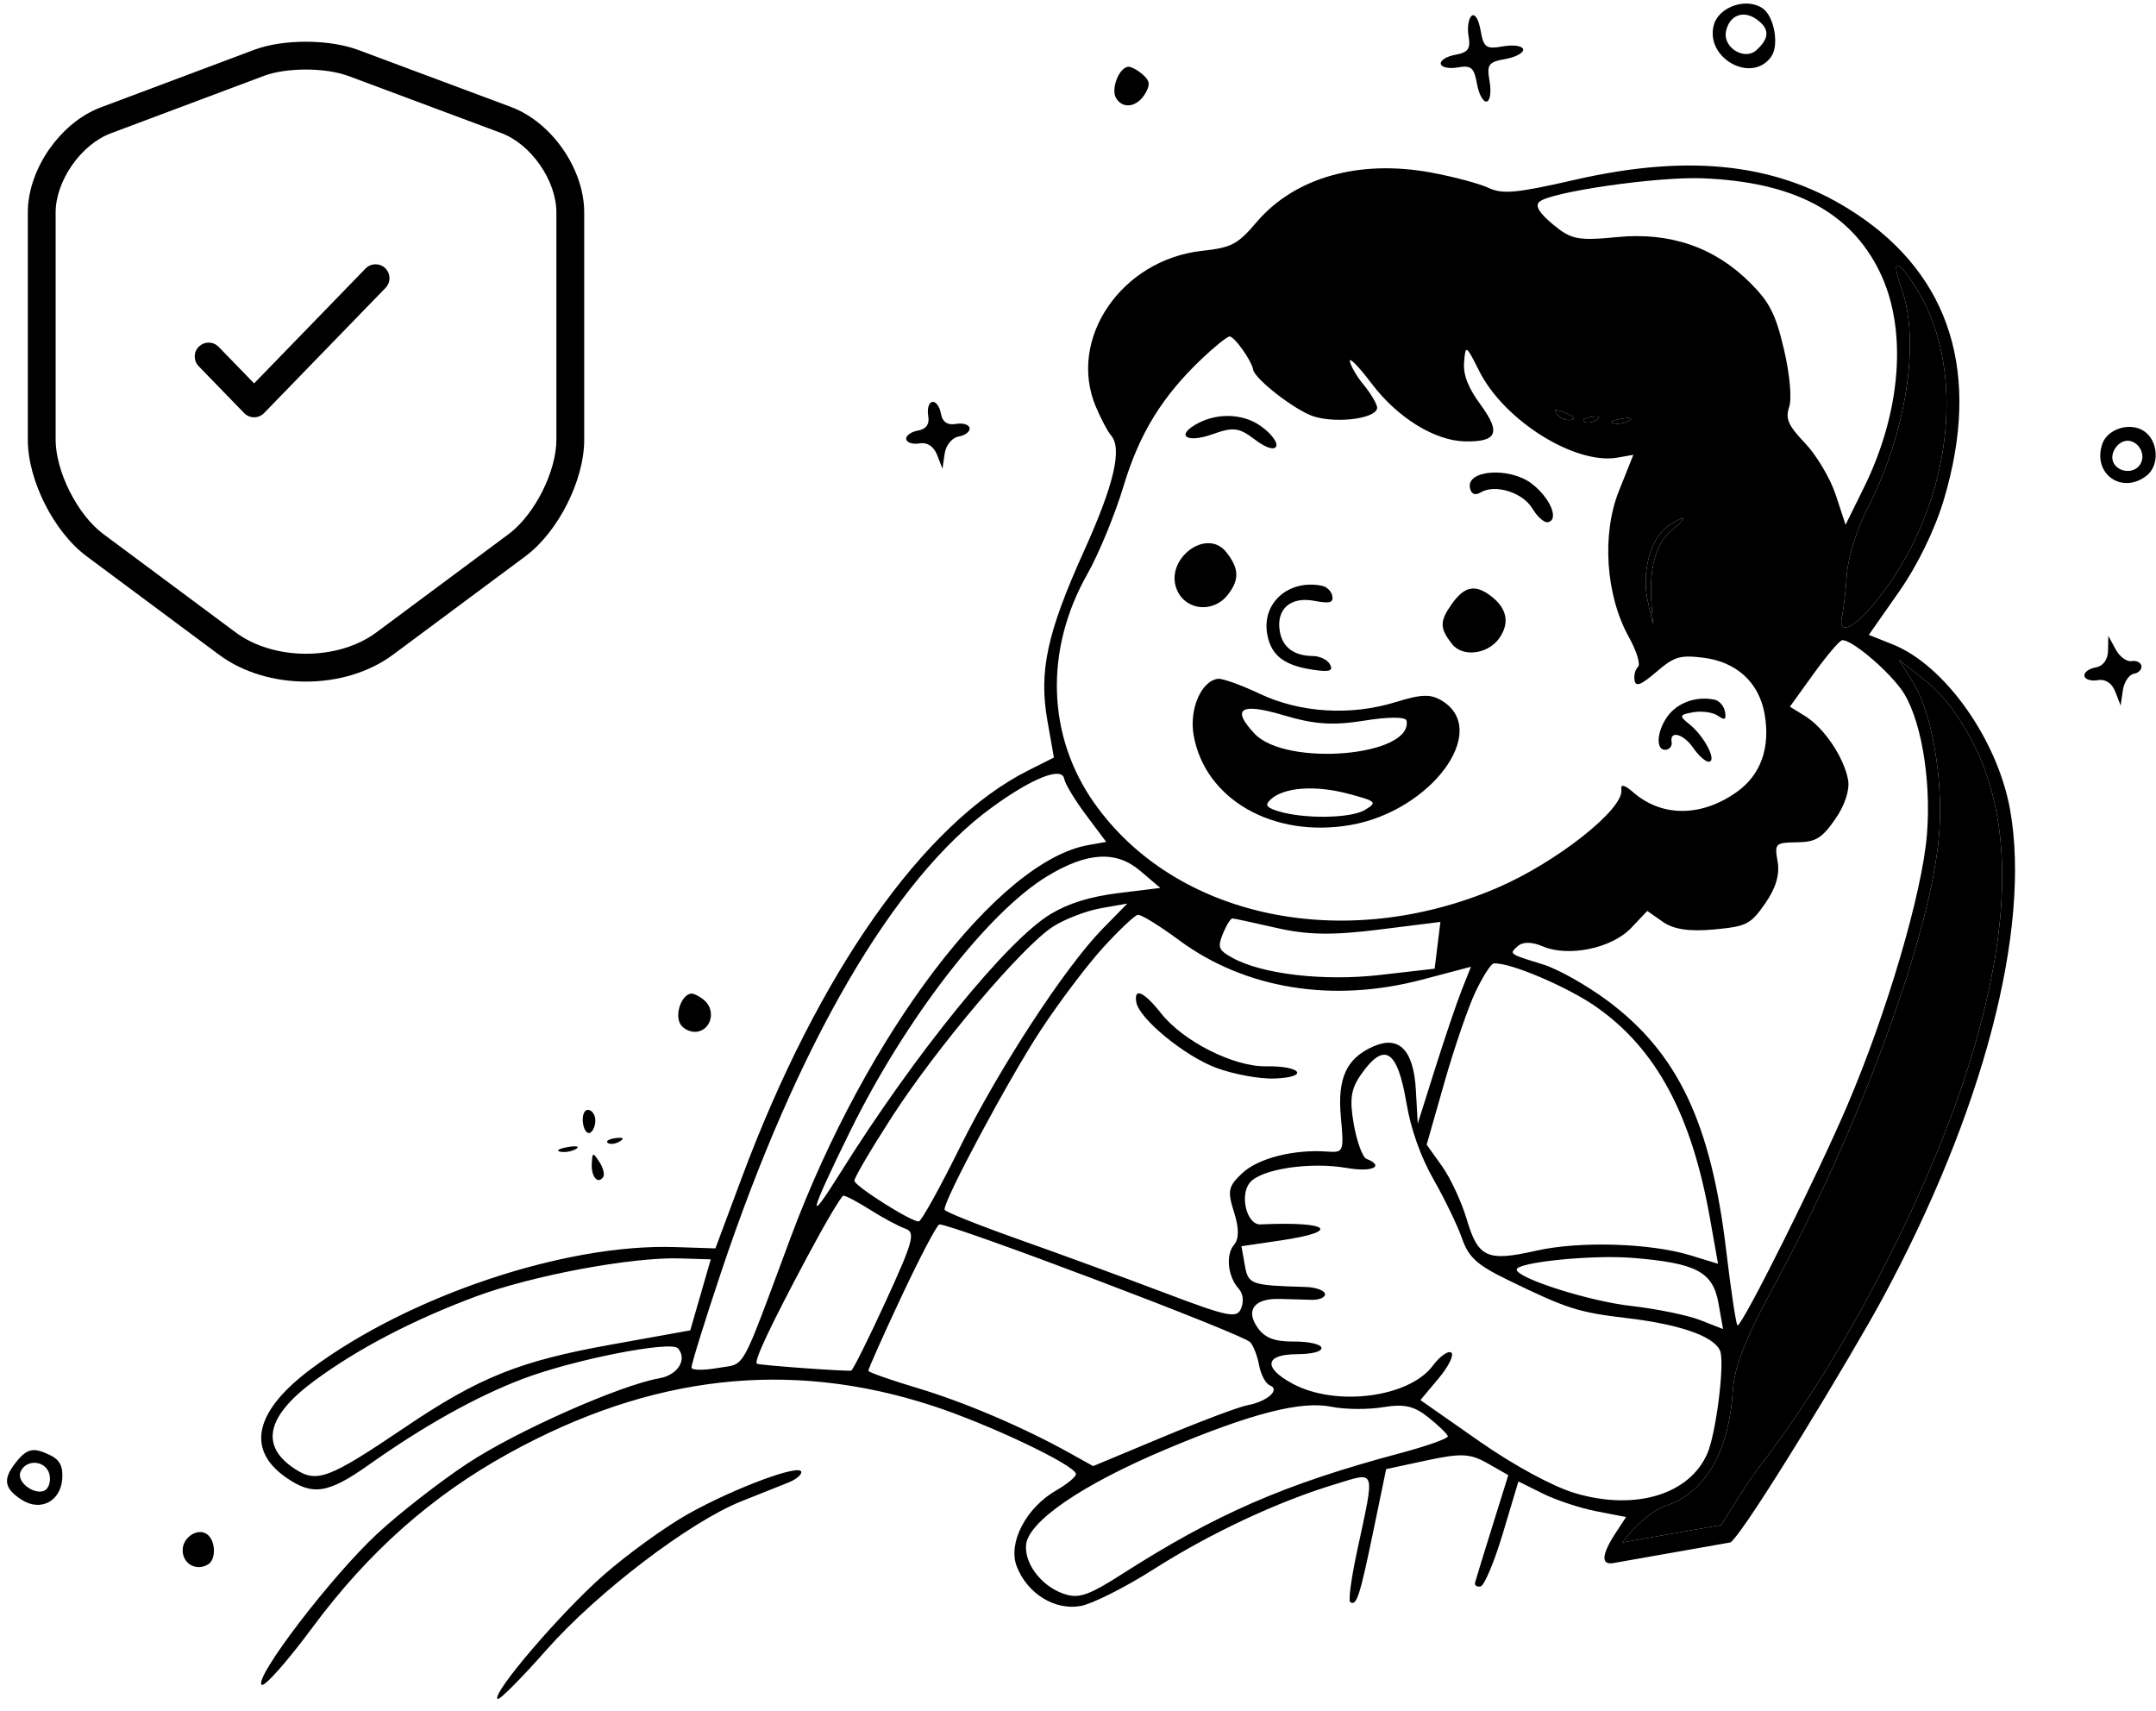 <svg width="155" height="123" viewBox="0 0 155 123" fill="none" xmlns="http://www.w3.org/2000/svg">
<path fill-rule="evenodd" clip-rule="evenodd" d="M102.87 12.402C104.483 12.699 106.347 13.195 107.012 13.506C108.028 13.98 109.021 13.887 113.227 12.925C121.63 11.003 127.987 11.766 133.417 15.35C140.25 19.86 142.427 26.904 139.761 35.879C139.117 38.051 137.872 40.614 136.534 42.528L134.355 45.643L136.073 46.328C139.824 47.824 143.622 53.186 144.517 58.251C146.029 66.815 142.571 79.998 135.279 93.463C133.207 97.287 125.565 109.975 124.416 110.886L115.981 112.374C115.981 112.374 116.417 111.182 116.634 110.89L123.738 109.637C124.207 108.901 125.534 106.671 126.729 105.122C132.724 97.353 138.99 85.145 141.783 75.794C144.631 66.261 144.66 58.95 141.873 53.455C140.889 51.517 139.68 49.93 138.435 48.945L136.514 47.425L137.547 49.089C138.884 51.243 139.7 55.932 139.418 59.843C138.908 66.927 133.802 80.906 127.446 92.618C125.479 96.244 124.695 98.242 124.587 99.901C124.296 104.404 122.619 107.294 119.737 108.265C118.668 108.624 117.395 109.866 116.634 110.89C116.417 111.182 115.981 112.374 115.981 112.374C115.093 112.53 115.128 111.775 116.15 110.212L116.902 109.062L114.781 108.652C113.614 108.427 111.873 107.852 110.911 107.374L109.162 106.504L108.044 110.237C107.429 112.29 106.707 114.009 106.439 114.056C106.17 114.103 105.994 113.976 106.046 113.773C106.098 113.57 106.658 111.749 107.289 109.726L108.436 106.049L106.956 105.208C105.695 104.492 105.046 104.46 102.565 104.993L99.654 105.618L98.713 110.163C97.758 114.772 97.522 115.491 97.07 115.174C96.931 115.076 97.145 113.47 97.545 111.604C98.866 105.442 98.982 105.8 95.964 106.712C91.865 107.951 86.986 110.238 82.937 112.819C80.891 114.123 78.525 115.312 77.68 115.461C75.824 115.789 73.859 114.57 73.099 112.619C72.441 110.932 73.755 108.399 75.941 107.143C76.75 106.678 77.385 106.145 77.352 105.96C77.236 105.3 71.016 102.353 66.972 101.042C56.738 97.722 46.805 98.846 36.589 104.477C31.032 107.54 26.488 111.571 22.454 117.015C20.629 119.479 18.986 121.326 18.803 121.121C18.297 120.554 23.82 113.338 27.093 110.29C28.684 108.808 31.632 106.512 33.643 105.187C37.158 102.872 44.566 99.589 47.404 99.088C48.737 98.853 49.436 97.719 48.734 96.932C48.229 96.365 41.189 97.754 37.571 99.135C34.226 100.41 30.486 102.498 26.528 105.3C23.577 107.388 22.472 107.557 20.549 106.209C17.661 104.186 18.322 101.413 22.418 98.373C29.473 93.137 40.651 89.401 48.507 89.655L51.433 89.749L53.322 84.684C58.815 69.949 66.404 59.162 73.935 55.382L75.768 54.462L75.299 51.805C74.674 48.267 75.273 45.498 77.936 39.603C80.102 34.811 80.701 32.227 79.864 31.287C79.637 31.032 79.149 30.109 78.781 29.235C76.731 24.374 80.615 18.674 86.412 18.035C88.55 17.799 88.969 17.578 90.347 15.962C93.073 12.764 97.693 11.451 102.87 12.402ZM111.658 16.144C110.66 15.317 110.348 14.804 110.665 14.511C111.433 13.802 119.127 12.69 122.379 12.817C128.931 13.074 133.007 15.212 135.118 19.501C137.144 23.616 136.715 29.547 133.994 35.068L132.682 37.728L131.981 35.591C131.596 34.415 130.607 32.743 129.783 31.875C128.542 30.565 128.345 30.116 128.631 29.242C128.83 28.634 128.67 26.885 128.251 25.108C127.656 22.58 127.22 21.722 125.816 20.323C123.253 17.768 120.059 16.673 116.253 17.045C113.45 17.318 112.956 17.221 111.658 16.144ZM80.78 34.932C81.926 31.139 83.552 28.5 86.421 25.774C87.302 24.938 88.185 24.225 88.383 24.19C88.706 24.133 89.973 25.901 90.093 26.577C90.214 27.263 93.152 29.532 94.443 29.936C96.216 30.49 99.163 30.046 98.999 29.25C98.935 28.938 98.499 28.222 98.031 27.658C97.562 27.095 97.12 26.342 97.047 25.985C96.975 25.628 97.675 26.34 98.602 27.567C100.458 30.024 103.143 31.688 105.323 31.732C107.636 31.779 107.92 31.105 106.438 29.089C105.538 27.864 105.183 26.945 105.258 26.029C105.361 24.766 105.399 24.789 106.346 26.677C108.13 30.236 113.244 33.435 116.29 32.898L117.427 32.697L116.391 35.286C115.139 38.41 115.437 42.81 117.103 45.8C117.662 46.803 117.957 47.769 117.759 47.945C117.561 48.121 117.45 48.554 117.513 48.907C117.6 49.399 117.965 49.258 119.081 48.303C120.359 47.208 120.76 47.084 122.395 47.276C124.825 47.561 126.457 49.042 126.861 51.328C127.288 53.748 126.591 55.708 124.866 56.934C122.321 58.744 119.481 58.755 117.42 56.963C116.793 56.418 116.497 56.349 116.563 56.765C116.785 58.147 111.88 62.02 107.592 63.85C96.602 68.539 84.52 65.993 78.688 57.759C75.269 52.931 75.076 46.732 78.175 41.266C78.989 39.832 80.161 36.982 80.78 34.932ZM134.244 36.58C137.03 31.216 138.068 24.583 136.717 20.787C135.942 18.61 136.328 18.514 137.658 20.553C141.254 26.066 140.541 35.025 135.971 41.759C133.937 44.756 132.008 46.124 132.435 44.267C132.543 43.795 132.697 42.446 132.777 41.267C132.857 40.089 133.517 37.98 134.244 36.58ZM112.943 30.191C112.646 30.247 112.239 30.111 112.04 29.887C111.591 29.383 111.749 29.355 112.723 29.767C113.18 29.96 113.268 30.129 112.943 30.191ZM114.765 30.198C114.46 30.387 114.064 30.44 113.886 30.316C113.709 30.191 113.958 30.036 114.442 29.971C114.976 29.899 115.103 29.988 114.765 30.198ZM117.149 30.238C116.858 30.419 116.346 30.51 116.011 30.438C115.675 30.367 115.914 30.218 116.54 30.108C117.166 29.998 117.44 30.056 117.149 30.238ZM118.455 43.184C118.021 41.215 118.616 38.847 119.775 37.937C120.211 37.593 120.736 37.291 120.942 37.266C121.148 37.239 120.833 37.604 120.242 38.075C119.064 39.014 118.552 40.767 118.723 43.277L118.834 44.903L118.455 43.184ZM51.831 91.493C57.328 75.063 64.255 63.171 71.322 58.037C74.222 55.929 76.348 55.089 76.507 55.987C76.571 56.352 77.278 57.523 78.076 58.589L79.529 60.527L78.242 60.754C71.733 61.902 62.289 74.353 56.843 88.965C56.528 89.812 56.243 90.581 55.984 91.278L55.983 91.28C53.988 96.656 53.569 97.787 52.803 98.117C52.599 98.205 52.37 98.236 52.081 98.275C51.94 98.295 51.785 98.316 51.611 98.347C50.599 98.525 49.746 98.516 49.716 98.328C49.684 98.14 50.636 95.064 51.831 91.493ZM128.679 50.805L130.378 48.449C131.312 47.153 132.234 46.064 132.428 46.03C133.018 45.926 135.5 47.972 136.649 49.508C138.051 51.382 138.864 55.907 138.533 59.992C138.192 64.197 135.658 72.811 132.791 79.509C130.605 84.616 125.315 95.219 124.917 95.29C124.823 95.306 124.455 92.877 124.099 89.891C123.006 80.706 120.61 75.678 115.535 71.918C114.056 70.822 111.991 69.662 110.946 69.34C110.9 69.326 110.855 69.312 110.811 69.298C109.297 68.831 108.769 68.668 108.752 68.463C108.743 68.353 108.88 68.231 109.09 68.044C109.101 68.034 109.113 68.023 109.125 68.013C109.477 67.698 110.143 67.706 110.904 68.033C112.751 68.826 115.876 68.179 117.264 66.716L118.427 65.49L119.545 66.273C120.318 66.815 121.447 66.984 123.211 66.822C125.568 66.605 125.846 66.464 126.9 64.956C127.666 63.859 127.961 62.874 127.798 61.951C127.566 60.639 127.628 60.576 129.173 60.555C130.538 60.537 130.97 60.278 131.933 58.9C132.622 57.915 132.991 56.796 132.865 56.078C132.581 54.474 131.141 52.326 129.788 51.49L128.679 50.805ZM61.096 81.373C65.087 73.253 71.001 65.594 75.289 62.993C78.154 61.256 80.239 61.133 81.963 62.599L83.419 63.836L80.431 64.203C78.395 64.453 76.838 64.931 75.547 65.705C72.416 67.581 65.773 75.754 60.399 84.343C57.95 88.257 58.166 87.338 61.096 81.373ZM64.126 80.29C67.357 75.287 73.5 68.031 75.702 66.618C76.548 66.075 78.098 65.479 79.145 65.294L81.05 64.959L79.299 66.742C76.581 69.509 71.84 76.769 68.991 82.524C67.569 85.398 66.249 87.776 66.057 87.81C65.595 87.891 61.497 85.31 61.423 84.891C61.392 84.711 62.608 82.641 64.126 80.29ZM74.812 74.075C76.127 72.072 78.144 69.4 79.294 68.136C80.445 66.873 81.572 65.808 81.8 65.77C82.028 65.733 83.355 66.547 84.749 67.58C89.501 71.1 95.798 72.126 102.229 70.431L105.751 69.502L105.093 71.16C104.731 72.073 103.87 74.61 103.18 76.8L101.924 80.781L101.791 78.381C101.63 75.487 100.59 74.415 98.736 75.229C96.799 76.081 96.139 77.513 96.398 80.312C96.629 82.802 96.6 82.875 95.409 82.789C93.006 82.617 90.449 83.269 89.304 84.345C88.301 85.29 88.231 85.617 88.714 87.133C89.084 88.298 89.085 89.058 88.717 89.493C88.103 90.217 88.269 91.785 89.05 92.643C89.365 92.989 89.436 93.546 89.23 94.058C88.928 94.806 88.305 94.68 83.746 92.952C80.918 91.879 76.21 90.155 73.286 89.12C70.362 88.085 67.942 87.116 67.908 86.968C67.781 86.412 72.51 77.579 74.812 74.075ZM88.6 68.859C87.596 68.301 87.521 68.112 87.918 67.126C88.164 66.517 88.473 66.023 88.606 66.029C88.738 66.035 90.168 66.343 91.783 66.713C93.999 67.22 95.802 67.25 99.136 66.832L103.554 66.28L103.14 69.642L99.208 70.093C95.169 70.556 90.729 70.04 88.6 68.859ZM103.856 77.771C104.565 75.285 105.57 72.363 106.09 71.278C106.61 70.193 107.19 69.288 107.378 69.267C108.464 69.145 112.668 70.924 114.765 72.393C119.064 75.406 121.607 80.127 122.925 87.544L123.514 90.857L121.539 90.251C118.652 89.366 113.546 89.212 110.439 89.916C106.911 90.716 106.268 90.424 105.442 87.645C105.072 86.399 104.274 84.685 103.668 83.836L102.567 82.293L103.856 77.771ZM97.329 80.837C97.01 79.032 97.117 78.294 97.848 77.249C99.517 74.861 100.462 75.448 101.11 79.279C101.435 81.203 102.125 83.147 103.07 84.808C103.873 86.218 104.789 88.119 105.108 89.032C105.58 90.389 106.176 90.932 108.36 91.998C112.644 94.088 113.449 94.347 116.957 94.761C121.016 95.241 123.514 96.176 123.711 97.29C123.938 98.577 123.334 103.119 122.755 104.47C121.481 107.443 117.578 108.628 113.256 107.353C111.656 106.882 108.841 105.357 106.337 103.606L102.117 100.655L103.427 99.092C104.148 98.233 104.556 97.399 104.333 97.24C104.11 97.081 103.512 97.507 103.004 98.188C101.296 100.474 96.045 101.15 92.937 99.483C90.801 98.337 90.922 97.373 93.204 97.357C94.354 97.349 95.049 97.167 95 96.888C94.956 96.637 94.061 96.438 93.012 96.446C91.614 96.455 90.915 96.182 90.393 95.422C89.527 94.162 90.196 93.327 92.029 93.383C92.68 93.403 93.691 93.432 94.275 93.447C94.859 93.462 95.3 93.269 95.255 93.018C95.211 92.768 94.591 92.545 93.877 92.524C89.893 92.406 89.738 92.35 89.49 90.945L89.251 89.595L92.111 89.172C96.503 88.523 95.552 87.793 90.617 88.026C89.633 88.073 89.095 85.918 89.865 85.01C90.689 84.037 94.207 83.511 96.826 83.969C98.648 84.288 99.587 83.85 98.236 83.311C97.958 83.2 97.55 82.087 97.329 80.837ZM54.422 98.043C54.167 97.9 55.354 95.378 58.078 90.274C59.334 87.921 60.483 85.979 60.632 85.961C60.78 85.942 61.65 86.4 62.563 86.979C63.477 87.557 64.611 88.165 65.082 88.329C65.836 88.593 65.667 89.22 63.673 93.564C62.427 96.278 61.311 98.516 61.194 98.537C60.816 98.603 54.616 98.151 54.422 98.043ZM22.552 99.304C25.661 96.997 29.641 94.914 34.188 93.216C38.235 91.704 45.422 90.361 48.883 90.47L51.098 90.539L49.626 95.642L43.863 96.68C37.336 97.855 34.42 99.029 29.107 102.62C23.627 106.322 22.781 106.641 21.195 105.601C18.686 103.958 19.144 101.834 22.552 99.304ZM62.428 98.551C62.409 98.445 63.479 96.044 64.806 93.216C66.134 90.388 67.359 88.054 67.529 88.029C68.249 87.922 89.305 95.891 89.875 96.487C90.107 96.73 90.398 97.481 90.521 98.155C90.644 98.828 90.996 99.48 91.304 99.603C92.069 99.908 91.09 100.768 89.683 101.025C89.088 101.134 86.348 102.163 83.595 103.313L78.588 105.402L76.937 104.481C73.593 102.618 69.366 100.812 65.959 99.792C64.036 99.216 62.446 98.657 62.428 98.551ZM117.237 93.884C114.264 93.548 109.148 91.927 109.035 91.286C108.941 90.757 114.439 90.194 117.375 90.432C121.961 90.805 123.146 91.432 123.547 93.701L123.873 95.55L122.234 94.907C121.332 94.553 119.084 94.093 117.237 93.884ZM73.764 111.094C73.884 109.401 77.79 106.727 83.88 104.169C90.014 101.592 93.551 100.689 95.751 101.14C96.688 101.331 98.338 101.345 99.417 101.169C100.967 100.917 101.657 101.072 102.702 101.909C103.43 102.491 104.055 103.097 104.091 103.254C104.127 103.411 102.592 103.957 100.682 104.467C92.331 106.697 87.427 108.833 80.566 113.228C78.412 114.607 77.642 114.896 76.735 114.661C75.057 114.226 73.66 112.55 73.764 111.094Z" fill="black"/>
<path d="M107.219 42.876C108.35 43.755 108.547 44.792 107.789 45.877C106.974 47.041 105.151 47.271 104.393 46.305C103.502 45.171 103.493 44.679 104.344 43.463C105.274 42.132 106.057 41.972 107.219 42.876Z" fill="black"/>
<path d="M88.169 39.705C89.088 40.876 89.116 41.671 88.274 42.755C87.249 44.075 85.285 43.91 84.631 42.448C83.65 40.254 86.727 37.868 88.169 39.705Z" fill="black"/>
<path d="M110.107 34.761C111.452 35.783 112.124 37.392 111.268 37.543C111.012 37.588 110.514 37.143 110.163 36.554C109.473 35.398 107.48 34.78 106.445 35.402C106.038 35.647 105.758 35.52 105.675 35.054C105.449 33.773 108.536 33.569 110.107 34.761Z" fill="black"/>
<path d="M90.618 30.614C91.357 31.132 91.868 31.793 91.752 32.082C91.628 32.396 91.01 32.204 90.221 31.604C89.068 30.729 88.673 30.68 87.144 31.225C85.403 31.845 84.536 31.374 85.903 30.552C87.378 29.665 89.3 29.691 90.618 30.614Z" fill="black"/>
<path d="M95.068 42.12C95.403 42.192 95.726 42.522 95.785 42.856C95.87 43.336 95.598 43.406 94.474 43.194C92.767 42.872 91.727 43.804 92.01 45.403C92.211 46.545 93.032 47.151 94.394 47.164C94.891 47.169 95.438 47.435 95.611 47.755C95.844 48.186 95.632 48.302 94.79 48.203C92.404 47.923 91.388 47.201 91.102 45.579C90.704 43.329 92.673 41.611 95.068 42.12Z" fill="black"/>
<path fill-rule="evenodd" clip-rule="evenodd" d="M90.562 49.876C93.465 51.25 97.091 51.475 100.316 50.481C102.23 49.891 102.869 49.877 103.71 50.406C107.127 52.554 102.88 58.29 97.119 59.306C91.555 60.287 86.63 57.48 85.815 52.863C85.484 50.986 86.358 48.953 87.562 48.801C87.878 48.761 89.228 49.245 90.562 49.876ZM101.122 51.809C101.58 54.371 92.454 55.151 90.192 52.744C88.495 50.938 89.188 50.5 92.284 51.421C94.516 52.086 95.832 52.172 98.102 51.805C99.82 51.527 101.071 51.529 101.122 51.809ZM91.816 58.295C91.01 58.03 90.924 57.867 91.375 57.455C92.312 56.6 94.55 56.437 96.885 57.054C98.975 57.607 99.045 57.674 98.12 58.232C97.091 58.852 93.62 58.887 91.816 58.295Z" fill="black"/>
<path d="M83.477 72.855C85.064 74.863 88.691 76.696 91.004 76.659C93.564 76.618 94.167 77.435 91.654 77.538C90.589 77.582 88.691 77.236 87.436 76.769C85.175 75.929 81.903 73.245 81.693 72.059C81.499 70.96 82.241 71.292 83.477 72.855Z" fill="black"/>
<path d="M141.783 75.794C138.99 85.145 132.724 97.353 126.729 105.122C125.534 106.671 124.207 108.901 123.738 109.637L116.634 110.89C117.395 109.866 118.668 108.624 119.737 108.265C122.619 107.294 124.296 104.404 124.587 99.901C124.695 98.242 125.479 96.244 127.446 92.618C133.802 80.906 138.908 66.927 139.418 59.843C139.7 55.932 138.884 51.243 137.547 49.089L136.514 47.425L138.435 48.945C139.68 49.93 140.889 51.517 141.873 53.455C144.66 58.95 144.631 66.261 141.783 75.794Z" fill="black"/>
<path fill-rule="evenodd" clip-rule="evenodd" d="M82.113 5.323C82.661 5.788 82.71 6.065 82.354 6.69C81.781 7.698 80.733 7.879 80.239 7.057C79.857 6.421 80.418 4.916 81.081 4.8C81.27 4.766 81.734 5.002 82.113 5.323ZM106.442 2.18C106.662 3.425 106.834 3.548 108.054 3.333C108.805 3.201 109.456 3.297 109.501 3.548C109.545 3.799 108.966 4.112 108.215 4.245C107.001 4.459 106.876 4.637 107.091 5.853C107.223 6.605 107.127 7.256 106.877 7.3C106.626 7.344 106.313 6.765 106.18 6.013C105.976 4.859 105.761 4.677 104.8 4.847C104.174 4.957 103.626 4.842 103.581 4.592C103.537 4.341 104.013 4.046 104.639 3.935C105.543 3.776 105.737 3.505 105.581 2.622C105.473 2.01 105.567 1.347 105.79 1.148C106.026 0.936 106.298 1.366 106.442 2.18ZM126.728 0.604C127.557 1.185 127.92 3.239 127.34 4.068C125.96 6.042 122.587 4.207 123.204 1.817C123.548 0.484 125.566 -0.21 126.728 0.604ZM124.084 2.271C123.86 3.429 125.423 4.379 126.276 3.603C127.237 2.73 127.233 2.053 126.261 1.372C125.306 0.703 124.308 1.115 124.084 2.271ZM67.643 29.727C67.75 30.334 68.108 30.585 68.715 30.478C69.215 30.389 69.662 30.522 69.706 30.773C69.75 31.023 69.4 31.297 68.929 31.38C68.443 31.465 68.003 32.002 67.914 32.616L67.756 33.701L67.373 32.711C67.135 32.094 66.66 31.78 66.112 31.876C65.629 31.962 65.197 31.826 65.152 31.576C65.108 31.325 65.482 31.048 65.983 30.959C66.59 30.852 66.84 30.495 66.732 29.887C66.644 29.386 66.776 28.94 67.027 28.895C67.277 28.851 67.554 29.225 67.643 29.727ZM136.717 20.787C138.068 24.583 137.03 31.216 134.244 36.58C133.517 37.98 132.857 40.089 132.777 41.267C132.697 42.446 132.543 43.795 132.435 44.267C132.008 46.124 133.937 44.756 135.971 41.759C140.541 35.025 141.254 26.066 137.658 20.553C136.328 18.514 135.942 18.61 136.717 20.787ZM112.04 29.887C112.239 30.111 112.646 30.247 112.943 30.191C113.268 30.129 113.18 29.96 112.723 29.767C111.749 29.355 111.591 29.383 112.04 29.887ZM113.886 30.316C114.064 30.44 114.46 30.387 114.765 30.198C115.103 29.988 114.976 29.899 114.442 29.971C113.958 30.036 113.709 30.191 113.886 30.316ZM116.011 30.438C116.346 30.51 116.858 30.419 117.149 30.238C117.44 30.056 117.166 29.998 116.54 30.108C115.914 30.218 115.675 30.367 116.011 30.438ZM154.166 31.012C155.171 31.716 155.263 33.458 154.334 34.188C152.566 35.579 150.428 34.081 151.129 31.942C151.496 30.818 153.162 30.309 154.166 31.012ZM151.858 32.86C151.843 33.833 153.269 34.237 153.84 33.42C154.412 32.603 153.545 31.399 152.636 31.747C152.215 31.907 151.865 32.408 151.858 32.86ZM152.092 46.675C152.378 47.206 152.895 47.591 153.242 47.53C153.588 47.469 153.908 47.624 153.952 47.874C153.996 48.125 153.749 48.38 153.403 48.441C153.056 48.502 152.702 49.04 152.616 49.637L152.458 50.723L152.075 49.733C151.837 49.115 151.362 48.801 150.813 48.898C150.33 48.983 149.898 48.848 149.854 48.597C149.81 48.346 150.169 48.072 150.652 47.986C151.201 47.889 151.539 47.432 151.552 46.77L151.572 45.709L152.092 46.675ZM50.63 71.908C51.461 72.614 51.164 73.988 50.139 74.169C49.692 74.247 49.139 74.001 48.911 73.621C48.504 72.943 48.977 71.554 49.656 71.434C49.845 71.401 50.283 71.614 50.63 71.908ZM42.784 80.372C42.847 80.734 42.717 81.192 42.494 81.391C42.271 81.59 42.014 81.331 41.923 80.814C41.832 80.299 41.962 79.84 42.212 79.796C42.463 79.752 42.72 80.011 42.784 80.372ZM44.576 82.05C44.271 82.239 43.876 82.292 43.698 82.168C43.52 82.043 43.769 81.888 44.253 81.823C44.787 81.751 44.914 81.84 44.576 82.05ZM41.416 82.597C41.125 82.779 40.613 82.869 40.278 82.798C39.942 82.727 40.18 82.578 40.806 82.468C41.432 82.357 41.706 82.416 41.416 82.597ZM43.093 83.538C43.368 83.953 43.487 84.443 43.359 84.627C42.978 85.171 42.49 84.587 42.544 83.651C42.592 82.822 42.617 82.817 43.093 83.538ZM3.616 104.621C4.304 104.96 4.538 105.422 4.474 106.319C4.36 107.926 2.927 108.682 1.59 107.841C0.317 107.04 0.186 106.366 1.079 105.215C1.927 104.122 2.385 104.015 3.616 104.621ZM1.474 105.822C1.13 106.686 2.88 107.73 3.408 106.975C3.643 106.639 3.655 106.064 3.435 105.698C2.974 104.932 1.798 105.006 1.474 105.822ZM14.873 110.291C15.507 110.735 15.56 112.108 14.958 112.47C14.102 112.984 13.116 112.42 13.132 111.425C13.146 110.517 14.208 109.825 14.873 110.291ZM57.606 105.81C57.643 106.019 57.229 106.365 56.686 106.58C56.142 106.795 54.613 107.405 53.286 107.936C49.563 109.426 42.929 114.486 39.284 118.616C37.489 120.65 35.911 122.237 35.777 122.143C35.294 121.805 40.339 115.909 43.413 113.219C45.141 111.707 47.882 109.729 49.502 108.824C52.8 106.981 57.504 105.232 57.606 105.81Z" fill="black"/>
<path d="M123.276 50.305C123.611 50.376 123.945 50.766 124.016 51.171C124.117 51.745 124.003 51.808 123.503 51.458C123.15 51.21 122.357 51.096 121.742 51.204C120.715 51.385 120.692 51.456 121.465 52.075C122.513 52.916 123.434 54.666 122.88 54.763C122.652 54.803 122.142 54.364 121.747 53.788C121.036 52.753 120.021 52.476 120.177 53.36C120.221 53.611 120.053 53.852 119.802 53.896C119.034 54.032 119.064 52.669 119.855 51.537C120.568 50.518 121.944 50.022 123.276 50.305Z" fill="black"/>
<path d="M119.775 37.937C118.616 38.847 118.021 41.215 118.455 43.184L118.834 44.903L118.723 43.277C118.552 40.767 119.064 39.014 120.242 38.075C120.833 37.604 121.148 37.239 120.942 37.266C120.736 37.291 120.211 37.593 119.775 37.937Z" fill="black"/>
<path d="M26.282 19.304C26.667 18.907 27.3 18.898 27.696 19.282C28.093 19.667 28.102 20.3 27.718 20.696L18.986 29.696C18.798 29.89 18.539 30 18.268 30C17.998 30 17.74 29.89 17.552 29.696L14.282 26.326C13.898 25.93 13.907 25.297 14.303 24.912C14.675 24.552 15.255 24.538 15.642 24.864L15.718 24.934L18.268 27.563L26.282 19.304Z" fill="black"/>
<path fill-rule="evenodd" clip-rule="evenodd" d="M21.983 3C23.114 3 24.285 3.137 25.283 3.435L25.699 3.571L25.708 3.574L36.73 7.688C38.229 8.247 39.538 9.382 40.466 10.718C41.393 12.053 42 13.673 42 15.271V31.619C42 33.117 41.51 34.774 40.768 36.242C40.027 37.711 38.982 39.092 37.775 39.99L28.276 47.051C26.515 48.369 24.234 49 22 49C19.765 49 17.484 48.37 15.722 47.052L6.225 39.99C5.019 39.092 3.973 37.711 3.231 36.242C2.49 34.774 2 33.117 2 31.619V15.271C2 13.683 2.608 12.068 3.535 10.736C4.405 9.487 5.607 8.412 6.989 7.822L7.268 7.711L18.291 3.575L18.293 3.574C19.355 3.179 20.692 3 21.983 3ZM21.983 5C20.845 5 19.763 5.161 18.992 5.447L7.969 9.584L7.967 9.585C6.925 9.973 5.922 10.808 5.177 11.879C4.431 12.95 4 14.174 4 15.271V31.619C4 32.718 4.372 34.064 5.016 35.341C5.661 36.617 6.527 37.722 7.419 38.386L16.919 45.448L16.922 45.45C18.275 46.464 20.114 47 22 47C23.886 47 25.724 46.464 27.078 45.45L27.081 45.448L36.581 38.386L36.748 38.256C37.58 37.583 38.379 36.537 38.983 35.341C39.628 34.064 40 32.718 40 31.619V15.271C40 14.162 39.568 12.933 38.822 11.859C38.076 10.786 37.075 9.951 36.033 9.563L25.016 5.451C24.218 5.161 23.121 5 21.983 5Z" fill="black"/>
</svg>
